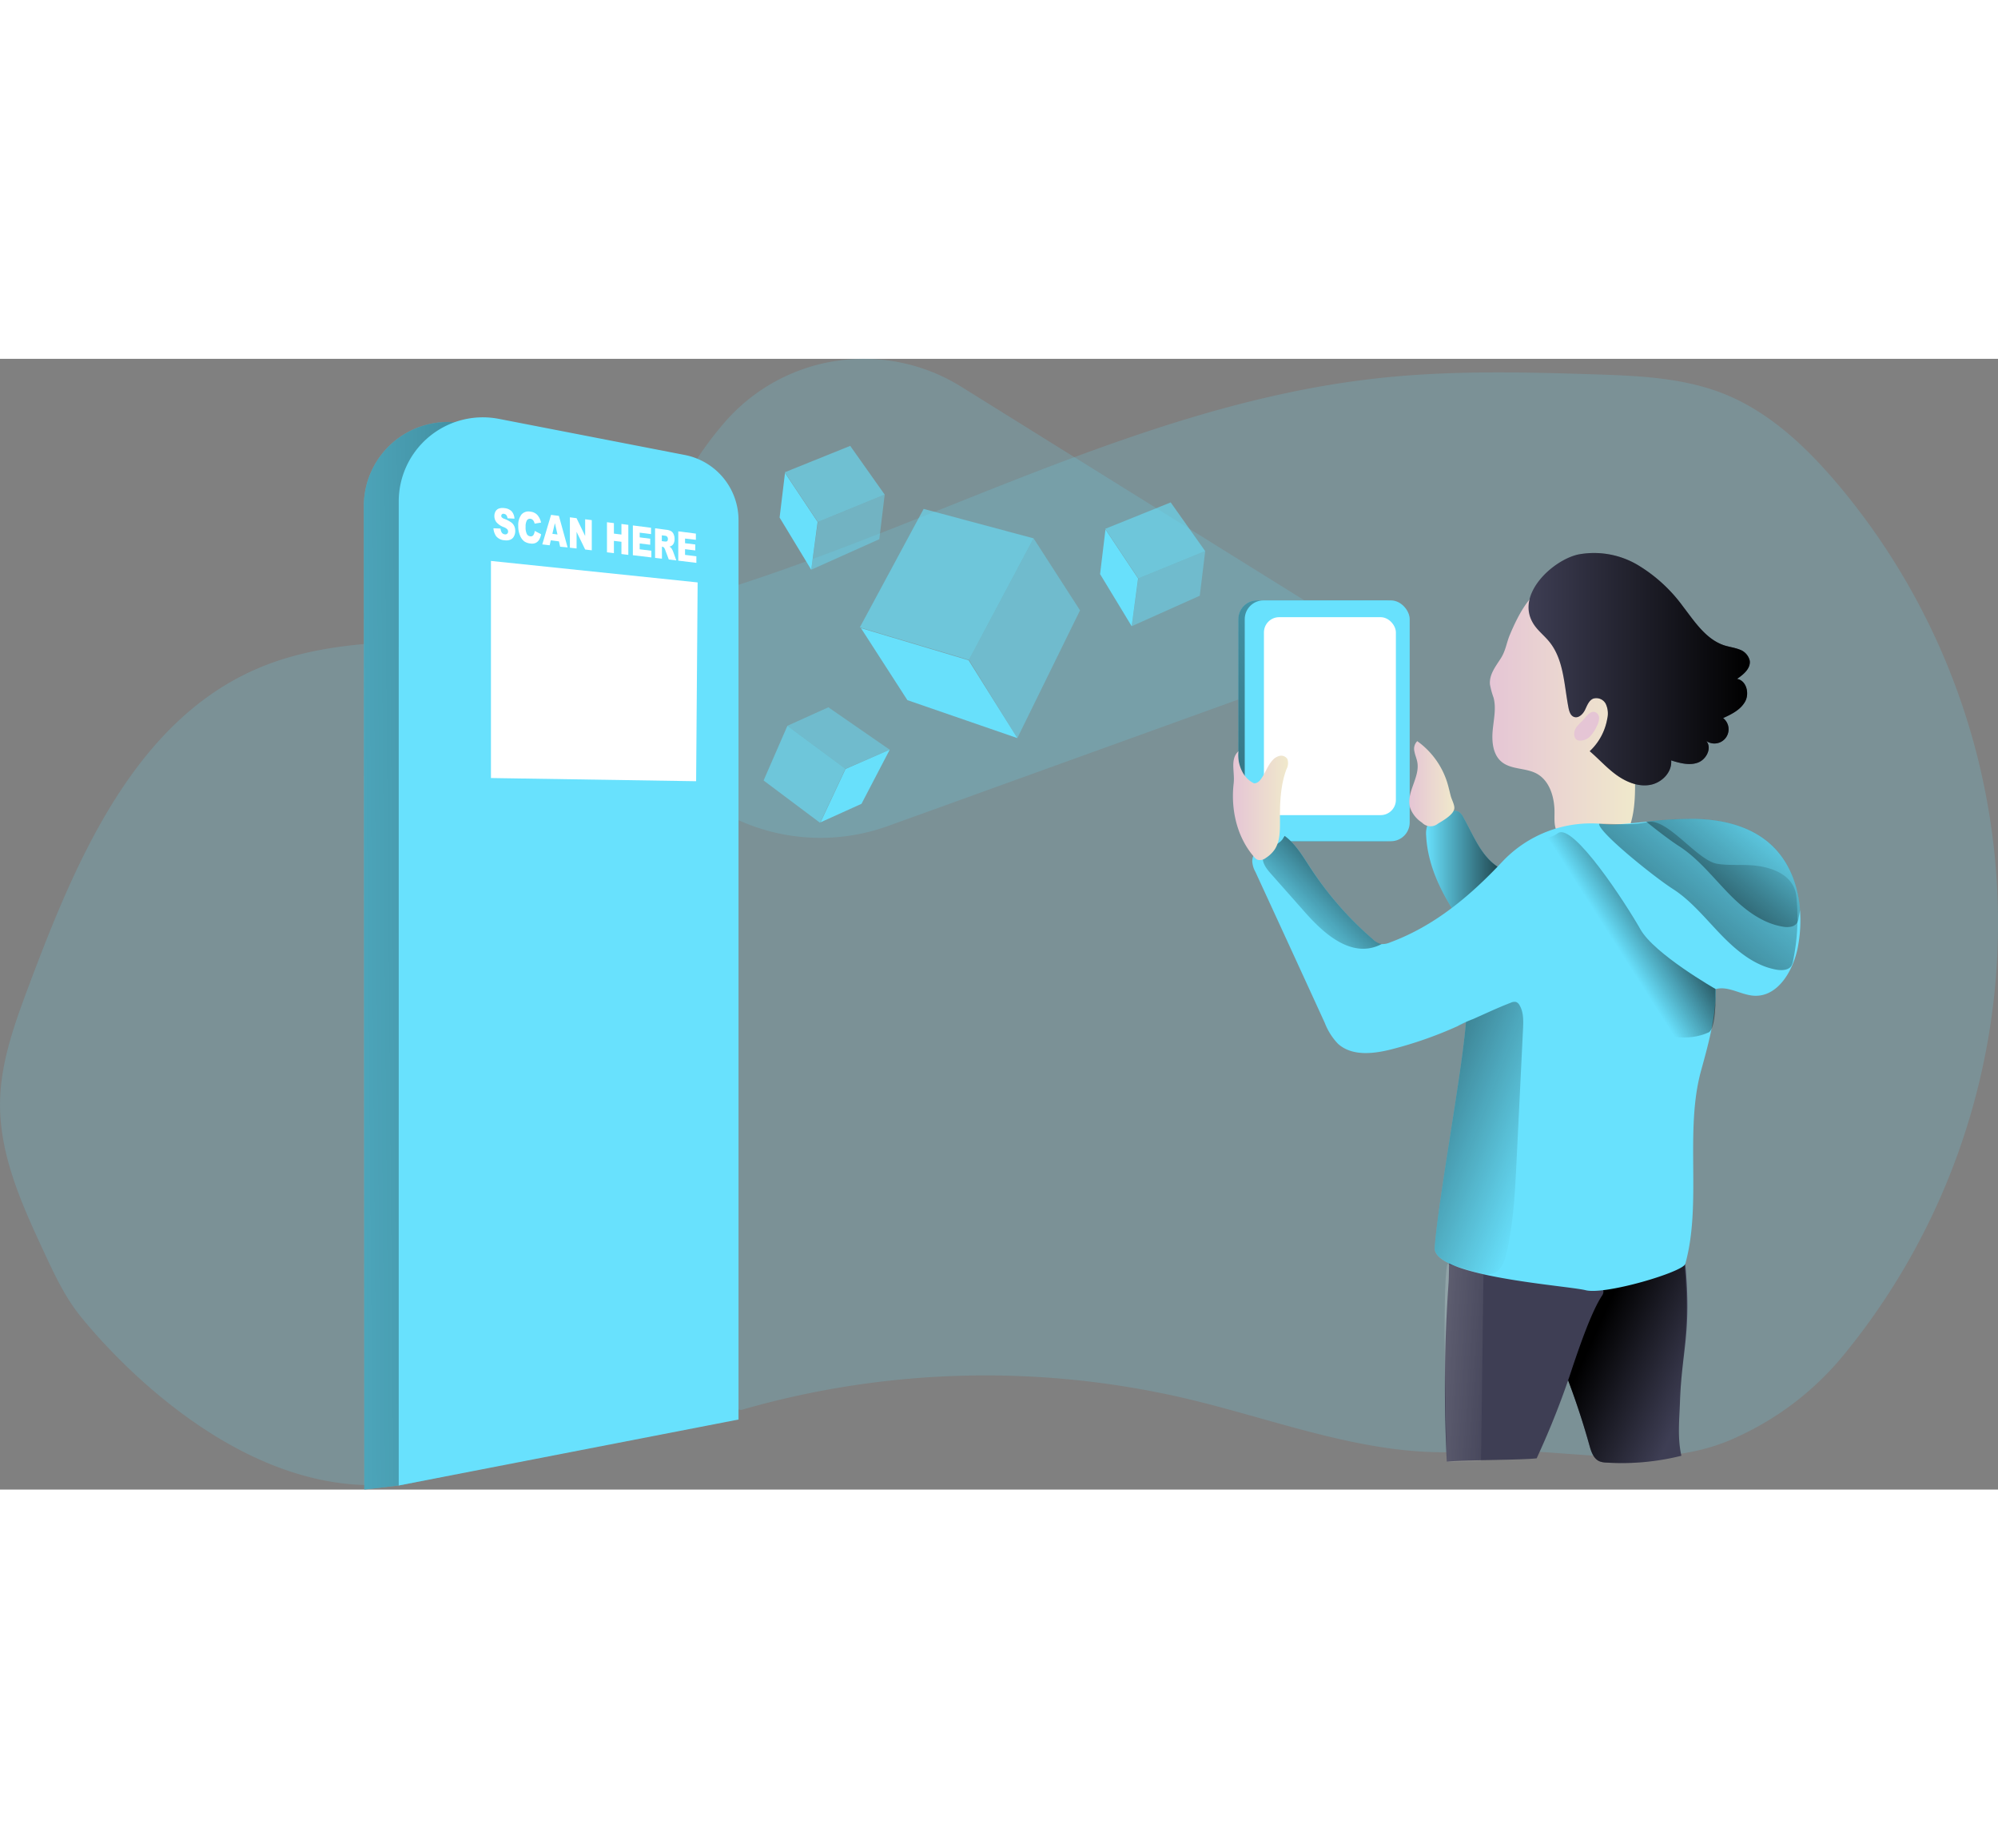 <svg id="Layer_1" data-name="Layer 1" xmlns="http://www.w3.org/2000/svg" xmlns:xlink="http://www.w3.org/1999/xlink" viewBox="0 0 489.22 276.83" class="styles_logo__3Jd-a" width="200" height="185"><rect x="0" y="0" width="489.22" height="276.83" fill="#808080" stroke="none"/><defs><linearGradient id="linear-gradient__3uNFRyqi" x1="22.94" y1="193.84" x2="282.81" y2="191.56" gradientUnits="userSpaceOnUse"><stop offset="0" stop-opacity="0"/><stop offset="0.99"/></linearGradient><linearGradient id="linear-gradient-2__3uNFRyqi" x1="417.75" y1="297.92" x2="392.73" y2="286.55" xmlns:xlink="http://www.w3.org/1999/xlink" xlink:href="#linear-gradient__3uNFRyqi"/><linearGradient id="linear-gradient-3__3uNFRyqi" x1="376.53" y1="107.19" x2="226.98" y2="191.91" gradientTransform="translate(652.68 271.24) rotate(180)" xmlns:xlink="http://www.w3.org/1999/xlink" xlink:href="#linear-gradient__3uNFRyqi"/><linearGradient id="linear-gradient-4__3uNFRyqi" x1="352.11" y1="173.71" x2="378.48" y2="173.71" xmlns:xlink="http://www.w3.org/1999/xlink" xlink:href="#linear-gradient__3uNFRyqi"/><linearGradient id="linear-gradient-5__3uNFRyqi" x1="367.73" y1="134.48" x2="403.63" y2="134.48" gradientUnits="userSpaceOnUse"><stop offset="0" stop-color="#e5c5d5"/><stop offset="0.42" stop-color="#ead4d1"/><stop offset="1" stop-color="#f0e9cb"/></linearGradient><linearGradient id="linear-gradient-6__3uNFRyqi" x1="377.15" y1="122.97" x2="431.36" y2="122.97" xmlns:xlink="http://www.w3.org/1999/xlink" xlink:href="#linear-gradient__3uNFRyqi"/><linearGradient id="linear-gradient-7__3uNFRyqi" x1="318.28" y1="187.78" x2="344.15" y2="161.63" xmlns:xlink="http://www.w3.org/1999/xlink" xlink:href="#linear-gradient__3uNFRyqi"/><linearGradient id="linear-gradient-8__3uNFRyqi" x1="347.99" y1="151.02" x2="359.02" y2="151.02" xmlns:xlink="http://www.w3.org/1999/xlink" xlink:href="#linear-gradient-5__3uNFRyqi"/><linearGradient id="linear-gradient-9__3uNFRyqi" x1="304.79" y1="156.39" x2="318.33" y2="156.39" xmlns:xlink="http://www.w3.org/1999/xlink" xlink:href="#linear-gradient-5__3uNFRyqi"/><linearGradient id="linear-gradient-10__3uNFRyqi" x1="393.65" y1="138.24" x2="436.48" y2="162.88" xmlns:xlink="http://www.w3.org/1999/xlink" xlink:href="#linear-gradient-5__3uNFRyqi"/><linearGradient id="linear-gradient-11__3uNFRyqi" x1="397.8" y1="189.32" x2="419.34" y2="175.6" xmlns:xlink="http://www.w3.org/1999/xlink" xlink:href="#linear-gradient__3uNFRyqi"/><linearGradient id="linear-gradient-12__3uNFRyqi" x1="436.68" y1="155.69" x2="376.09" y2="228.53" xmlns:xlink="http://www.w3.org/1999/xlink" xlink:href="#linear-gradient__3uNFRyqi"/><linearGradient id="linear-gradient-13__3uNFRyqi" x1="438.41" y1="155.89" x2="392.57" y2="211" xmlns:xlink="http://www.w3.org/1999/xlink" xlink:href="#linear-gradient__3uNFRyqi"/><linearGradient id="linear-gradient-14__3uNFRyqi" x1="382.15" y1="242.88" x2="310.12" y2="214.45" xmlns:xlink="http://www.w3.org/1999/xlink" xlink:href="#linear-gradient__3uNFRyqi"/><linearGradient id="linear-gradient-15__3uNFRyqi" x1="373.47" y1="293.78" x2="304.48" y2="289.61" gradientUnits="userSpaceOnUse"><stop offset="0.02" stop-color="#fff" stop-opacity="0"/><stop offset="0.58" stop-color="#fff" stop-opacity="0.39"/><stop offset="0.68" stop-color="#fff" stop-opacity="0.68"/><stop offset="1" stop-color="#fff"/></linearGradient></defs><title>AR</title><path d="M362.21,314.48c-23.22,1.74-45.67-7.41-68.32-12.8a215.78,215.78,0,0,0-109.51,2.67c-38.1-6.73-38.26,9.2-79.66,17.34-40.63,8-75.42-31.91-82.27-40.51-3.68-4.6-6.2-10-8.68-15.33C8.33,254.17,2.78,242,2.93,229.12c.11-10,3.66-19.58,7.16-28.94,11.57-30.89,26.08-65,56.54-77.64,17.54-7.3,37.25-6,56.19-7.34,75.46-5.5,141.86-55.06,217.06-63.4,17.77-2,35.7-1.58,53.56-1,10.74.35,21.73.81,31.7,4.81,11.1,4.46,20.09,13,27.8,22.12a166.76,166.76,0,0,1,1.22,213.39,72.64,72.64,0,0,1-25.43,19.62C408.18,320.69,385,312.76,362.21,314.48Z" transform="translate(-2.92 -47)" fill="#68e1fd" opacity="0.18" style="isolation: isolate;"/><path d="M327.46,109.34,238.34,53.86a45.11,45.11,0,0,0-58.06,8.76c-9.21,10.73-16.7,24.34-16,39.89,1.71,38.67,6.83,51.18,6.83,51.18L182,159.12a48.71,48.71,0,0,0,38.37,2.25l103.16-37.25Z" transform="translate(-2.92 -47)" fill="#68e1fd" opacity="0.18" style="isolation: isolate;"/><path d="M92.12,323.83l8.43-1,74.67-15V87.62a16.25,16.25,0,0,0-13.15-15.94l-45.52-8.84A20.6,20.6,0,0,0,92,83.06Z" transform="translate(-2.92 -47)" fill="#68e1fd"/><path d="M92.12,323.83l8.43-1,74.67-15V87.62a16.25,16.25,0,0,0-13.15-15.94l-45.52-8.84A20.6,20.6,0,0,0,92,83.06Z" transform="translate(-2.92 -47)" fill="url(#linear-gradient__3uNFRyqi)"/><path d="M377.34,275.85A188.52,188.52,0,0,1,392.1,313c.43,1.55,1,3.3,2.49,3.92a4.88,4.88,0,0,0,1.66.3,59.81,59.81,0,0,0,18.37-1.67c-1-4.32-.5-8.81-.35-13.23.43-12.53,2.85-16.67,1.3-33.72-.05-.48-7.77-4.12-8.21-4.31a1.87,1.87,0,0,0-.85-.1l-10.37.44c-4.53.19-9.48.55-12.8,3.64-2.71,2.51-3.75,6.42-3.6,10.11s1.34,7.24,2.53,10.73" transform="translate(-2.92 -47)" fill="#3e3e54"/><path d="M377.34,275.85A188.52,188.52,0,0,1,392.1,313c.43,1.55,1,3.3,2.49,3.92a4.88,4.88,0,0,0,1.66.3,59.81,59.81,0,0,0,18.37-1.67c-1-4.32-.5-8.81-.35-13.23.43-12.53,2.66-17.23,1-34.86,0-.49-7.42-3-7.86-3.17a1.87,1.87,0,0,0-.85-.1l-10.37.44c-4.53.19-9.48.55-12.8,3.64-2.71,2.51-3.75,6.42-3.6,10.11s1.34,7.24,2.53,10.73" transform="translate(-2.92 -47)" fill="url(#linear-gradient-2__3uNFRyqi)"/><path d="M357.18,317c4.21-.47,17.83-.35,22-.82a204.53,204.53,0,0,0,8.94-22.79c1.57-4.59,4.38-12.87,7-16.94a1.91,1.91,0,0,0,.41-1.21,1.87,1.87,0,0,0-.74-1.06c-5.09-4.56-10.21-9.15-16-12.73-4-2.45-12.84-7.59-17.8-6.15-3.72,1.08-3.1,14-3.38,17.92A359.3,359.3,0,0,0,357.18,317Z" transform="translate(-2.92 -47)" fill="#3e3e54"/><rect x="306.15" y="106.14" width="40.39" height="58.96" rx="4.6" transform="translate(649.76 224.24) rotate(-180)" fill="#68e1fd"/><rect x="306.15" y="106.14" width="40.39" height="58.96" rx="4.6" transform="translate(649.76 224.24) rotate(-180)" fill="url(#linear-gradient-3__3uNFRyqi)"/><rect x="307.71" y="106.14" width="40.39" height="58.96" rx="4.6" transform="translate(652.88 224.24) rotate(-180)" fill="#68e1fd"/><rect x="312.42" y="110.25" width="32.31" height="48.46" rx="3.73" transform="translate(654.21 221.96) rotate(-180)" fill="#fff"/><path d="M361.21,159.21a3.3,3.3,0,0,0-1.17-1.36,3.44,3.44,0,0,0-2.56.06c-2,.6-4.36,1.43-5.1,3.43a6,6,0,0,0-.25,2.43c.37,7.5,3.93,14.5,8.24,20.64a15.68,15.68,0,0,0,3.86,4.17,6.07,6.07,0,0,0,5.43.9c1.86-.7,3-2.51,4-4.22,1.26-2.15,4.89-6.67,4.77-9.21s-3.17-2.54-5.07-3.05C366.38,171.11,364.45,165,361.21,159.21Z" transform="translate(-2.92 -47)" fill="#68e1fd"/><path d="M361.21,159.21a3.3,3.3,0,0,0-1.17-1.36,3.44,3.44,0,0,0-2.56.06c-2,.6-4.36,1.43-5.1,3.43a6,6,0,0,0-.25,2.43c.37,7.5,3.93,14.5,8.24,20.64a15.68,15.68,0,0,0,3.86,4.17,6.07,6.07,0,0,0,5.43.9c1.86-.7,3-2.51,4-4.22,1.26-2.15,4.89-6.67,4.77-9.21s-3.17-2.54-5.07-3.05C366.38,171.11,364.45,165,361.21,159.21Z" transform="translate(-2.92 -47)" fill="url(#linear-gradient-4__3uNFRyqi)"/><path d="M367.74,126.7a20.06,20.06,0,0,0,.89,3.27c.69,2.64,0,5.42-.23,8.14s.09,5.81,2.19,7.55c2.33,1.94,5.86,1.44,8.54,2.86,3.27,1.75,4.45,5.9,4.42,9.61,0,1.73-.17,3.62.87,5a6.31,6.31,0,0,0,3.71,1.93A36.84,36.84,0,0,0,396,166a6.4,6.4,0,0,0,3.57-.73,5.81,5.81,0,0,0,2-2.77c2.43-5.83,1.48-12.43,1.69-18.74.12-3.66.65-7.34.07-11a35.11,35.11,0,0,0-2.41-7.57,44.57,44.57,0,0,0-5.7-10.82c-2.51-3.22-8.2-10.87-12.25-11.43-4.67-.65-8.42,7-10.33,11.57-.86,2-1,3.88-2.26,5.85S367.55,124.28,367.74,126.7Z" transform="translate(-2.92 -47)" fill="url(#linear-gradient-5__3uNFRyqi)"/><path d="M389.36,94.9a21,21,0,0,1,14.56,2.57A37.74,37.74,0,0,1,415,107.62c2.88,3.76,5.67,8.1,10.17,9.55,1.22.38,2.5.54,3.68,1a3.84,3.84,0,0,1,2.49,2.69c.3,1.91-1.51,3.42-3.11,4.5,2.27.36,3.11,3.51,2,5.53s-3.31,3.12-5.4,4.06a3.48,3.48,0,0,1-4.1,5.62c1.43,1.71,0,4.53-2.09,5.29s-4.41.11-6.53-.54c.27,2.91-2.35,5.52-5.23,6s-5.8-.74-8.17-2.45-4.32-3.92-6.54-5.81a14.17,14.17,0,0,0,4.29-7.91,5.59,5.59,0,0,0-.35-3.66A2.61,2.61,0,0,0,393,130.2c-1.07.47-1.48,1.73-2,2.78s-1.61,2.1-2.7,1.68c-.84-.32-1.14-1.31-1.32-2.19-1.1-5.62-1.12-11.87-4.77-16.28-1.3-1.58-3-2.83-4-4.61C374.14,104.54,383.15,96.27,389.36,94.9Z" transform="translate(-2.92 -47)" fill="#3e3e54"/><path d="M389.36,94.9a21,21,0,0,1,14.56,2.57A37.74,37.74,0,0,1,415,107.62c2.88,3.76,5.67,8.1,10.17,9.55,1.22.38,2.5.54,3.68,1a3.84,3.84,0,0,1,2.49,2.69c.3,1.91-1.51,3.42-3.11,4.5,2.27.36,3.11,3.51,2,5.53s-3.31,3.12-5.4,4.06a3.48,3.48,0,0,1-4.1,5.62c1.43,1.71,0,4.53-2.09,5.29s-4.41.11-6.53-.54c.27,2.91-2.35,5.52-5.23,6s-5.8-.74-8.17-2.45-4.32-3.92-6.54-5.81a14.17,14.17,0,0,0,4.29-7.91,5.59,5.59,0,0,0-.35-3.66A2.61,2.61,0,0,0,393,130.2c-1.07.47-1.48,1.73-2,2.78s-1.61,2.1-2.7,1.68c-.84-.32-1.14-1.31-1.32-2.19-1.1-5.62-1.12-11.87-4.77-16.28-1.3-1.58-3-2.83-4-4.61C374.14,104.54,383.15,96.27,389.36,94.9Z" transform="translate(-2.92 -47)" fill="url(#linear-gradient-6__3uNFRyqi)"/><path d="M443.14,191c-1.1,5.73-4.85,12.22-10.68,11.93-3.22-.16-6.32-2.48-9.43-1.63.06,6.75-1.77,13.34-3.56,19.84-4.14,14.86.23,32.58-3.9,47.44-.57,2-19.58,7.64-24.37,6.45-2.81-.7-15.34-1.72-25.05-3.91h0c-6.77-1.53-12.17-3.62-11.94-6.56.95-12.33,6.7-42.83,7.65-55.16l-2.09,1a98.45,98.45,0,0,1-15.91,5.59c-4.52,1.18-9.9,1.83-13.35-1.32a15.45,15.45,0,0,1-3.21-5.09q-8.47-18.5-17-37a5.93,5.93,0,0,1-.76-2.57c0-3.33,4.65-4.33,6.64-7a10.29,10.29,0,0,1,1.34.83c2.64,1.92,4.41,4.94,6.23,7.71a82.84,82.84,0,0,0,15.38,17.61,4.25,4.25,0,0,0,1.9,1.12l.2,0a4.71,4.71,0,0,0,2.09-.42c10.92-4.05,19.56-11.36,27.44-19.74a29.8,29.8,0,0,1,24.72-9.23,19.15,19.15,0,0,0,3.17.1c2.45-.15,4.88-.4,7.32-.66a96.24,96.24,0,0,1,12.23-.7c6.54.16,13.32,1.78,18.19,6.15,4.59,4.1,6.84,10.07,7.28,16.28A34.79,34.79,0,0,1,443.14,191Z" transform="translate(-2.92 -47)" fill="#68e1fd"/><path d="M341.23,190.25a5.41,5.41,0,0,1-.68.35c-7.08,3.13-13.8-3.28-18-8L314,172.94c-1.11-1.26-2.29-2.87-1.73-4.45.71-2,3.63-2.23,4.77-4a6.2,6.2,0,0,1,.44-.69c2.64,1.92,4.41,4.94,6.23,7.71a82.84,82.84,0,0,0,15.38,17.61,4.25,4.25,0,0,0,1.9,1.12Z" transform="translate(-2.92 -47)" fill="url(#linear-gradient-7__3uNFRyqi)"/><path d="M357.33,150.89a19.67,19.67,0,0,0-7.39-10.29,2.65,2.65,0,0,0-.69,2.53c.16.9.56,1.75.71,2.65.66,3.76-2.84,7.46-1.77,11.12a7.31,7.31,0,0,0,2.91,3.64,2.88,2.88,0,0,0,3.92.25c1.19-.74,3.9-2.2,4-3.77.06-.87-.66-2.14-.88-3C357.87,153,357.64,151.93,357.33,150.89Z" transform="translate(-2.92 -47)" fill="url(#linear-gradient-8__3uNFRyqi)"/><path d="M309.61,150.72c.51.49,1.35,0,1.81-.52,1.24-1.47,1.76-3.46,3.06-4.89a3.27,3.27,0,0,1,1.79-1.11,1.78,1.78,0,0,1,1.86.76,3.07,3.07,0,0,1-.22,2.53c-1.49,4-1.62,8.4-1.58,12.68,0,2.38,0,4.92-1.26,6.9a7.54,7.54,0,0,1-2.2,2.12,2.31,2.31,0,0,1-2,.46,2.24,2.24,0,0,1-.88-.71c-4.23-4.84-5.74-11.66-5-18,.32-2.86-.95-5.94,1.18-7.87-.32,1.36.14,5.83,3.47,7.69" transform="translate(-2.92 -47)" fill="url(#linear-gradient-9__3uNFRyqi)"/><path d="M100.55,322.83l83.2-16.15V86.49A16.25,16.25,0,0,0,170.6,70.54L125.08,61.7a20.6,20.6,0,0,0-24.53,20.22Z" transform="translate(-2.92 -47)" fill="#68e1fd"/><path d="M393.38,133.45a1.56,1.56,0,0,1,1.09,1.52,4.25,4.25,0,0,1-.55,1.92,8.67,8.67,0,0,1-1.62,2.5,3.4,3.4,0,0,1-2.68,1.07,1.4,1.4,0,0,1-.72-.26,1.49,1.49,0,0,1-.52-1.09c-.15-1.43.82-2.35,1.76-3.25S392.06,133.17,393.38,133.45Z" transform="translate(-2.92 -47)" fill="url(#linear-gradient-10__3uNFRyqi)"/><path d="M423,201.29s-15-8.55-18.42-14.62-16.49-26.24-20.19-23.54-7.69-.14-13.65,7c-5.48,6.53,30.13,50.94,50.52,41.79C423.09,211.07,423,203.54,423,201.29Z" transform="translate(-2.92 -47)" fill="url(#linear-gradient-11__3uNFRyqi)"/><path d="M431.85,171c-2.81-.21-5.66.08-8.45-.37-4.91-.79-12.17-11.27-17-10.23-4,.85-7.17.44-11.94.43-.1,2.11,13.54,13.06,18.06,15.95s8,7.29,11.81,11.22,8.23,7.62,13.59,8.55c1.33.23,3,.14,3.66-1a3.71,3.71,0,0,0,.36-1.08,50.88,50.88,0,0,0,.8-16C442.14,173.26,436.55,171.31,431.85,171Z" transform="translate(-2.92 -47)" fill="url(#linear-gradient-12__3uNFRyqi)"/><path d="M443.67,182c-.1.62-.22,1.24-.35,1.85A3.41,3.41,0,0,1,443,185c-.68,1.16-2.33,1.26-3.65,1-5.37-.93-9.83-4.61-13.59-8.54s-7.22-8.28-11.82-11.22c-1.73-1.11-4.8-3.4-7.93-5.93a96.24,96.24,0,0,1,12.23-.7c6.54.16,13.32,1.78,18.19,6.15C441,169.85,443.23,175.82,443.67,182Z" transform="translate(-2.92 -47)" fill="url(#linear-gradient-13__3uNFRyqi)"/><path d="M375.84,211.09l-1.59,32.48c-.38,7.51-.75,15.06-2.46,22.38-.43,1.87-1.13,3.94-2.85,4.79a5.09,5.09,0,0,1-2.79.36h0c-6.77-1.53-12.17-3.62-11.94-6.56.95-12.33,6.7-42.83,7.65-55.16l-2.09,1a32.52,32.52,0,0,1,3.88-1.76c3.07-1.36,6.09-2.79,9.24-4a2,2,0,0,1,1.25-.16,1.63,1.63,0,0,1,.84.78C376,206.94,375.94,209.09,375.84,211.09Z" transform="translate(-2.92 -47)" fill="url(#linear-gradient-14__3uNFRyqi)"/><path d="M366.15,271.1l-.59,45.79-8.38.15s-1.29-43.08.14-48.48Z" transform="translate(-2.92 -47)" fill="url(#linear-gradient-15__3uNFRyqi)"/><polygon points="170.45 103.41 120.21 102.63 120.21 49.48 170.82 54.74 170.45 103.41" fill="#fff"/><path d="M123.74,88.48l1.74.07a2.35,2.35,0,0,0,.23.86,1,1,0,0,0,.81.56.69.69,0,0,0,.6-.16.72.72,0,0,0,.21-.52.94.94,0,0,0-.2-.56,2.55,2.55,0,0,0-.93-.55A4.28,4.28,0,0,1,124.48,87a2.39,2.39,0,0,1-.51-1.53,2.3,2.3,0,0,1,.26-1.08,1.57,1.57,0,0,1,.8-.72,2.82,2.82,0,0,1,1.45-.11,2.78,2.78,0,0,1,1.71.76,2.94,2.94,0,0,1,.7,1.81l-1.7-.09a1.66,1.66,0,0,0-.29-.78.92.92,0,0,0-.6-.31.5.5,0,0,0-.64.52.52.52,0,0,0,.13.34,1.53,1.53,0,0,0,.61.36,7.34,7.34,0,0,1,1.7.88,2.31,2.31,0,0,1,.75.94,2.72,2.72,0,0,1,.23,1.15,2.66,2.66,0,0,1-.31,1.3,1.71,1.71,0,0,1-.87.83,2.61,2.61,0,0,1-1.41.15,2.84,2.84,0,0,1-2.09-1A3.89,3.89,0,0,1,123.74,88.48Z" transform="translate(-2.92 -47)" fill="#fff"/><path d="M133.85,89.13l1.56.81a4,4,0,0,1-.49,1.37,2,2,0,0,1-.84.76,2.26,2.26,0,0,1-1.28.14,3.17,3.17,0,0,1-1.54-.54,3.36,3.36,0,0,1-1-1.38,5.73,5.73,0,0,1-.44-2.37,4.28,4.28,0,0,1,.77-2.79,2.28,2.28,0,0,1,2.17-.72,2.75,2.75,0,0,1,1.71.79,4.09,4.09,0,0,1,.93,1.89l-1.57.26a2.44,2.44,0,0,0-.18-.53,1.54,1.54,0,0,0-.36-.46,1,1,0,0,0-.49-.2.86.86,0,0,0-.93.52,3.06,3.06,0,0,0-.25,1.45,3.7,3.7,0,0,0,.3,1.76,1.06,1.06,0,0,0,.82.56.77.77,0,0,0,.77-.28A2.31,2.31,0,0,0,133.85,89.13Z" transform="translate(-2.92 -47)" fill="#fff"/><path d="M139.78,91.69l-2-.25-.27,1.21-1.81-.22,2.15-7.23,1.92.25,2.13,7.72L140.07,93ZM139.42,90l-.63-2.77-.62,2.61Z" transform="translate(-2.92 -47)" fill="#fff"/><path d="M142.46,85.8l1.63.21,2.11,4.36V86.28l1.62.21v7.39l-1.62-.2-2.1-4.32v4.07l-1.64-.19Z" transform="translate(-2.92 -47)" fill="#fff"/><path d="M151.54,87l1.7.22v2.57l1.84.23V87.43l1.69.22V95l-1.69-.21v-3l-1.84-.22v3l-1.7-.2Z" transform="translate(-2.92 -47)" fill="#fff"/><path d="M157.88,87.79l4.45.57v1.55l-2.78-.35v1.15l2.58.33v1.48l-2.58-.32v1.43l2.86.35v1.64l-4.53-.54Z" transform="translate(-2.92 -47)" fill="#fff"/><path d="M163.32,95.73V88.49l2.73.36a3.18,3.18,0,0,1,1.16.32,1.63,1.63,0,0,1,.64.74,2.79,2.79,0,0,1,.24,1.2,2.48,2.48,0,0,1-.18,1,1.4,1.4,0,0,1-1.09.86,1.64,1.64,0,0,1,.43.32,2.5,2.5,0,0,1,.26.41,2.55,2.55,0,0,1,.22.47l.79,2.18-1.84-.22-.87-2.31a1.81,1.81,0,0,0-.3-.59.65.65,0,0,0-.4-.22L165,93v2.93Zm1.65-4.1.69.09a1.75,1.75,0,0,0,.43,0,.37.37,0,0,0,.27-.19.85.85,0,0,0,.1-.4.93.93,0,0,0-.16-.56.92.92,0,0,0-.61-.27l-.72-.09Z" transform="translate(-2.92 -47)" fill="#fff"/><path d="M169,89.23l4.31.56v1.52L170.66,91v1.14l2.5.31v1.46l-2.5-.31V95l2.77.34v1.61L169,96.41Z" transform="translate(-2.92 -47)" fill="#fff"/><polygon points="226.16 36.74 210.53 65.75 237.25 73.71 253.08 43.95 226.16 36.74" fill="#68e1fd" opacity="0.59" style="isolation: isolate;"/><polygon points="253.08 43.95 237.25 73.71 249.1 92.85 264.45 61.58 253.08 43.95" fill="#68e1fd" opacity="0.43" style="isolation: isolate;"/><polygon points="210.81 65.93 237.16 73.8 249.1 92.85 222.18 83.56 210.81 65.93" fill="#68e1fd" opacity="0.98" style="isolation: isolate;"/><polygon points="286.65 35.15 270.63 41.61 278.74 53.77 295.1 47.08 286.65 35.15" fill="#68e1fd" opacity="0.59" style="isolation: isolate;"/><polygon points="295.1 47.08 278.74 53.77 277.1 65.46 293.77 58 295.1 47.08" fill="#68e1fd" opacity="0.43" style="isolation: isolate;"/><polygon points="270.68 41.78 278.67 53.78 277.1 65.46 269.36 52.7 270.68 41.78" fill="#68e1fd" opacity="0.98" style="isolation: isolate;"/><polygon points="208.18 21.31 192.16 27.77 200.27 39.94 216.62 33.24 208.18 21.31" fill="#68e1fd" opacity="0.59" style="isolation: isolate;"/><polygon points="216.62 33.24 200.27 39.94 198.63 51.63 215.3 44.16 216.62 33.24" fill="#68e1fd" opacity="0.43" style="isolation: isolate;"/><polygon points="192.21 27.94 200.2 39.94 198.63 51.63 190.89 38.86 192.21 27.94" fill="#68e1fd" opacity="0.98" style="isolation: isolate;"/><polygon points="186.97 103.23 200.8 113.6 207 100.36 192.8 89.84 186.97 103.23" fill="#68e1fd" opacity="0.59" style="isolation: isolate;"/><polygon points="192.8 89.84 207 100.36 217.85 95.7 202.83 85.31 192.8 89.84" fill="#68e1fd" opacity="0.43" style="isolation: isolate;"/><polygon points="200.92 113.47 207.04 100.41 217.85 95.7 210.94 108.94 200.92 113.47" fill="#68e1fd" opacity="0.98" style="isolation: isolate;"/></svg>